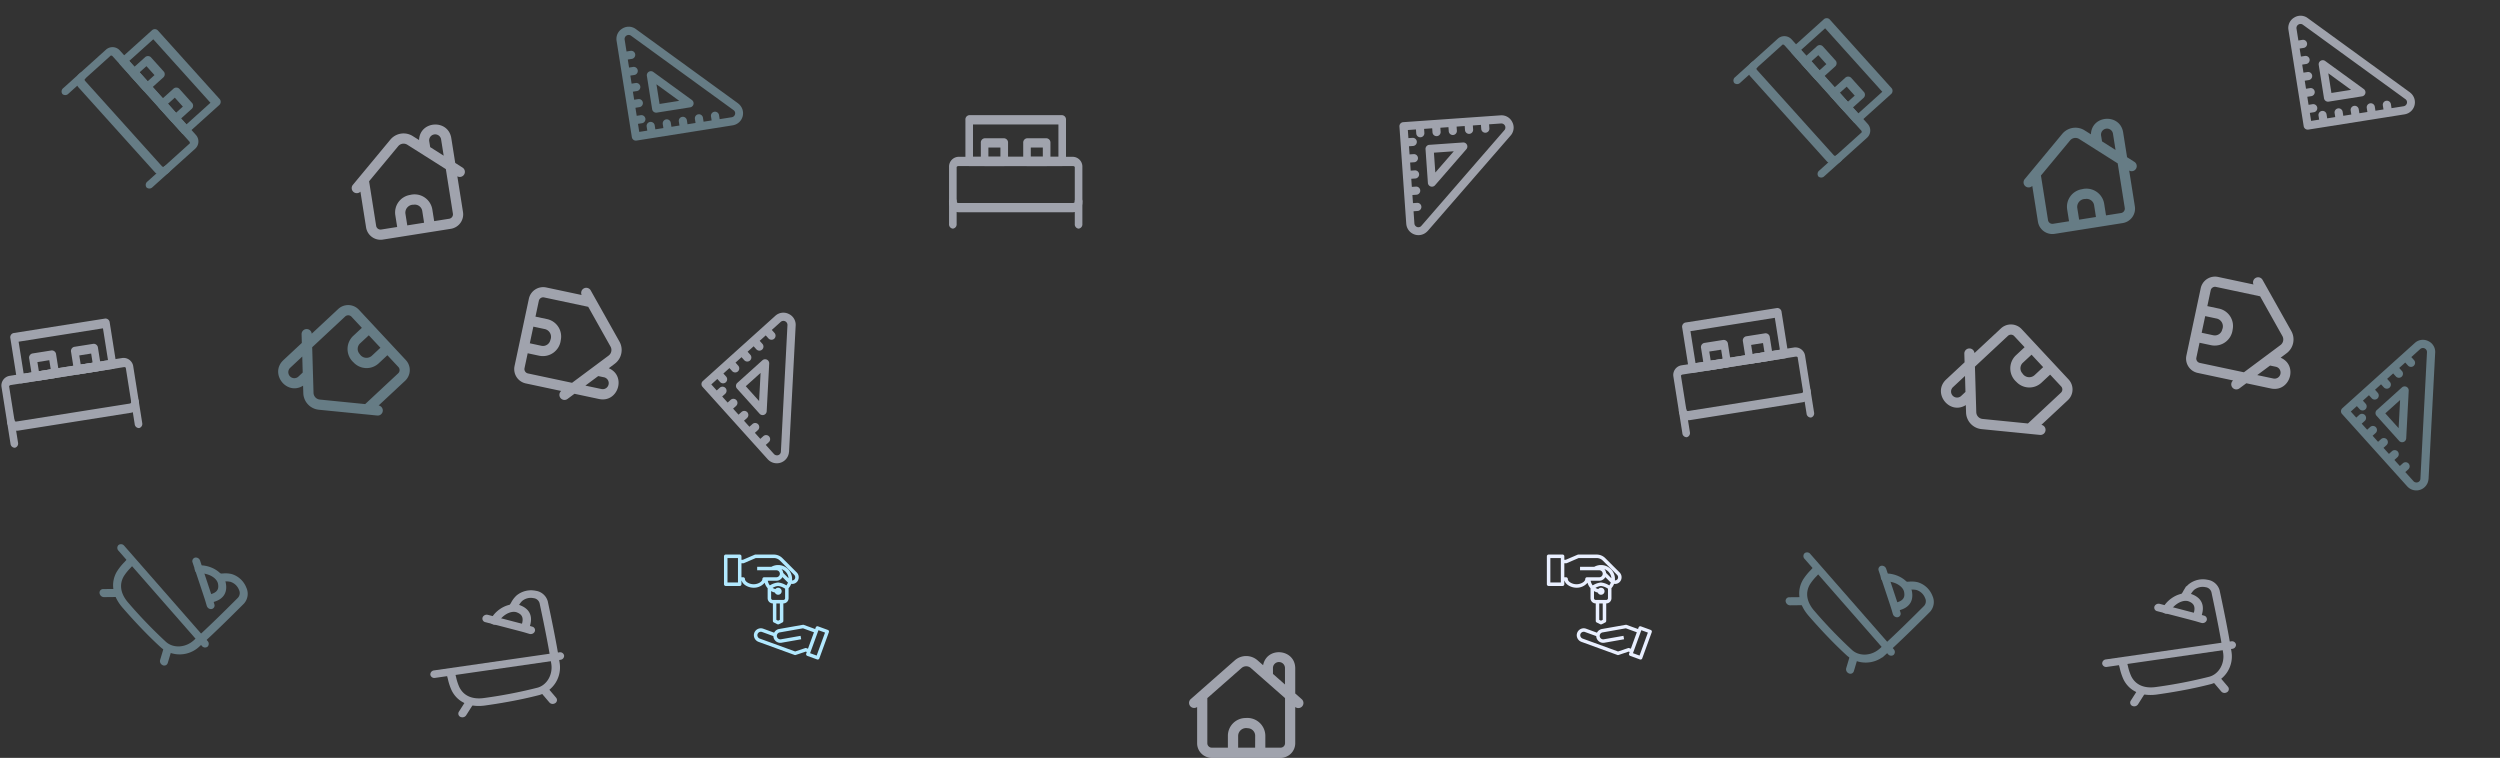<svg xmlns="http://www.w3.org/2000/svg" width="698.18" height="211.649" viewBox="0 0 698.18 211.649">
  <rect x="0" y="0" width="698.18" height="211.649" fill="#333333" stroke="none"/>
  <g id="Group_35388" data-name="Group 35388" transform="translate(-1.819)">
    <path id="Path_20118" data-name="Path 20118" d="M44.6,25.7V15.583a1.419,1.419,0,0,0,1.824-2.172S44.6,11.8,44.6,11.8V4.758c-.032-5.426-7.928-6.167-8.974-.846l-1.562-1.37a4.8,4.8,0,0,0-6.332,0L15.384,13.407A1.421,1.421,0,0,0,17.2,15.584V25.7a4.089,4.089,0,0,0,4.086,4.086H40.521A4.088,4.088,0,0,0,44.6,25.7Zm-4.6-22.673a1.681,1.681,0,0,1,1.735,1.735V9.3l-3.35-2.953-.008-1.587A1.68,1.68,0,0,1,40.009,3.023Zm-6.6,23.914H28.655V23.619a2.222,2.222,0,0,1,2.651-2.109,2.112,2.112,0,0,1,2.109,2.109Zm2.851,0V23.619a5.025,5.025,0,0,0-5.5-4.96,4.966,4.966,0,0,0-4.96,4.96v3.318h-4.51A1.238,1.238,0,0,1,20.05,25.7V13.1L29.618,4.69a1.949,1.949,0,0,1,2.569,0L41.754,13.1V25.708a1.244,1.244,0,0,1-1.241,1.23Z" transform="translate(318.942 181.863)" fill="#e9efff" opacity="0.6"/>
    <path id="Path_22873" data-name="Path 22873" d="M29.7,25.413V15.3a1.419,1.419,0,0,0,1.824-2.172S29.7,11.521,29.7,11.521V4.475c-.032-5.426-7.928-6.167-8.974-.846L19.16,2.259a4.8,4.8,0,0,0-6.332,0L.476,13.123A1.421,1.421,0,0,0,2.295,15.3V25.417A4.089,4.089,0,0,0,6.38,29.5H25.612A4.088,4.088,0,0,0,29.7,25.413ZM25.1,2.74a1.681,1.681,0,0,1,1.735,1.735v4.54l-3.35-2.953-.008-1.587A1.68,1.68,0,0,1,25.1,2.74ZM18.5,26.654H13.746V23.336A2.222,2.222,0,0,1,16.4,21.226a2.112,2.112,0,0,1,2.109,2.109Zm2.851,0V23.336a5.025,5.025,0,0,0-5.5-4.96,4.966,4.966,0,0,0-4.96,4.96v3.318H6.377a1.238,1.238,0,0,1-1.235-1.235V12.813L14.71,4.406a1.949,1.949,0,0,1,2.569,0l9.566,8.411V25.424a1.244,1.244,0,0,1-1.241,1.23Z" transform="translate(562.299 130.762) rotate(-133)" fill="#e9efff" opacity="0.6"/>
    <path id="Path_22874" data-name="Path 22874" d="M29.7,25.413V15.3a1.419,1.419,0,0,0,1.824-2.172S29.7,11.521,29.7,11.521V4.475c-.032-5.426-7.928-6.167-8.974-.846L19.16,2.259a4.8,4.8,0,0,0-6.332,0L.476,13.123A1.421,1.421,0,0,0,2.295,15.3V25.417A4.089,4.089,0,0,0,6.38,29.5H25.612A4.088,4.088,0,0,0,29.7,25.413ZM25.1,2.74a1.681,1.681,0,0,1,1.735,1.735v4.54l-3.35-2.953-.008-1.587A1.68,1.68,0,0,1,25.1,2.74ZM18.5,26.654H13.746V23.336A2.222,2.222,0,0,1,16.4,21.226a2.112,2.112,0,0,1,2.109,2.109Zm2.851,0V23.336a5.025,5.025,0,0,0-5.5-4.96,4.966,4.966,0,0,0-4.96,4.96v3.318H6.377a1.238,1.238,0,0,1-1.235-1.235V12.813L14.71,4.406a1.949,1.949,0,0,1,2.569,0l9.566,8.411V25.424a1.244,1.244,0,0,1-1.241,1.23Z" transform="matrix(-0.208, 0.978, -0.978, -0.208, 646.597, 80.382)" fill="#e9efff" opacity="0.6"/>
    <path id="Path_22876" data-name="Path 22876" d="M29.7,25.413V15.3a1.419,1.419,0,0,0,1.824-2.172S29.7,11.521,29.7,11.521V4.475c-.032-5.426-7.928-6.167-8.974-.846L19.16,2.259a4.8,4.8,0,0,0-6.332,0L.476,13.123A1.421,1.421,0,0,0,2.295,15.3V25.417A4.089,4.089,0,0,0,6.38,29.5H25.612A4.088,4.088,0,0,0,29.7,25.413ZM25.1,2.74a1.681,1.681,0,0,1,1.735,1.735v4.54l-3.35-2.953-.008-1.587A1.68,1.68,0,0,1,25.1,2.74ZM18.5,26.654H13.746V23.336A2.222,2.222,0,0,1,16.4,21.226a2.112,2.112,0,0,1,2.109,2.109Zm2.851,0V23.336a5.025,5.025,0,0,0-5.5-4.96,4.966,4.966,0,0,0-4.96,4.96v3.318H6.377a1.238,1.238,0,0,1-1.235-1.235V12.813L14.71,4.406a1.949,1.949,0,0,1,2.569,0l9.566,8.411V25.424a1.244,1.244,0,0,1-1.241,1.23Z" transform="matrix(-0.208, 0.978, -0.978, -0.208, 179.695, 83.321)" fill="#e9efff" opacity="0.6"/>
    <path id="Path_22875" data-name="Path 22875" d="M29.7,25.413V15.3a1.419,1.419,0,0,0,1.824-2.172S29.7,11.521,29.7,11.521V4.475c-.032-5.426-7.928-6.167-8.974-.846L19.16,2.259a4.8,4.8,0,0,0-6.332,0L.476,13.123A1.421,1.421,0,0,0,2.295,15.3V25.417A4.089,4.089,0,0,0,6.38,29.5H25.612A4.088,4.088,0,0,0,29.7,25.413ZM25.1,2.74a1.681,1.681,0,0,1,1.735,1.735v4.54l-3.35-2.953-.008-1.587A1.68,1.68,0,0,1,25.1,2.74ZM18.5,26.654H13.746V23.336A2.222,2.222,0,0,1,16.4,21.226a2.112,2.112,0,0,1,2.109,2.109Zm2.851,0V23.336a5.025,5.025,0,0,0-5.5-4.96,4.966,4.966,0,0,0-4.96,4.96v3.318H6.377a1.238,1.238,0,0,1-1.235-1.235V12.813L14.71,4.406a1.949,1.949,0,0,1,2.569,0l9.566,8.411V25.424a1.244,1.244,0,0,1-1.241,1.23Z" transform="translate(564.715 37.17) rotate(-9)" fill="#b2e9ff" opacity="0.4"/>
    <path id="Path_22877" data-name="Path 22877" d="M29.7,25.413V15.3a1.419,1.419,0,0,0,1.824-2.172S29.7,11.521,29.7,11.521V4.475c-.032-5.426-7.928-6.167-8.974-.846L19.16,2.259a4.8,4.8,0,0,0-6.332,0L.476,13.123A1.421,1.421,0,0,0,2.295,15.3V25.417A4.089,4.089,0,0,0,6.38,29.5H25.612A4.088,4.088,0,0,0,29.7,25.413ZM25.1,2.74a1.681,1.681,0,0,1,1.735,1.735v4.54l-3.35-2.953-.008-1.587A1.68,1.68,0,0,1,25.1,2.74ZM18.5,26.654H13.746V23.336A2.222,2.222,0,0,1,16.4,21.226a2.112,2.112,0,0,1,2.109,2.109Zm2.851,0V23.336a5.025,5.025,0,0,0-5.5-4.96,4.966,4.966,0,0,0-4.96,4.96v3.318H6.377a1.238,1.238,0,0,1-1.235-1.235V12.813L14.71,4.406a1.949,1.949,0,0,1,2.569,0l9.566,8.411V25.424a1.244,1.244,0,0,1-1.241,1.23Z" transform="translate(97.813 38.771) rotate(-9)" fill="#e9efff" opacity="0.6"/>
    <path id="Path_22878" data-name="Path 22878" d="M29.7,25.413V15.3a1.419,1.419,0,0,0,1.824-2.172S29.7,11.521,29.7,11.521V4.475c-.032-5.426-7.928-6.167-8.974-.846L19.16,2.259a4.8,4.8,0,0,0-6.332,0L.476,13.123A1.421,1.421,0,0,0,2.295,15.3V25.417A4.089,4.089,0,0,0,6.38,29.5H25.612A4.088,4.088,0,0,0,29.7,25.413ZM25.1,2.74a1.681,1.681,0,0,1,1.735,1.735v4.54l-3.35-2.953-.008-1.587A1.68,1.68,0,0,1,25.1,2.74ZM18.5,26.654H13.746V23.336A2.222,2.222,0,0,1,16.4,21.226a2.112,2.112,0,0,1,2.109,2.109Zm2.851,0V23.336a5.025,5.025,0,0,0-5.5-4.96,4.966,4.966,0,0,0-4.96,4.96v3.318H6.377a1.238,1.238,0,0,1-1.235-1.235V12.813L14.71,4.406a1.949,1.949,0,0,1,2.569,0l9.566,8.411V25.424a1.244,1.244,0,0,1-1.241,1.23Z" transform="translate(97.94 125.349) rotate(-133)" fill="#b2e9ff" opacity="0.4"/>
    <g id="deal" transform="translate(433.815 154.872)">
      <path id="Path_22871" data-name="Path 22871" d="M159.8,326.594l-2.749-1a.488.488,0,0,0-.624.293l-.167.458-3.185-1.161a.471.471,0,0,0-.251-.022l-6.626,1.17a1.954,1.954,0,0,0-1.4,1.031l-3.039-1.109a1.931,1.931,0,0,0-1.49.066,1.954,1.954,0,0,0-1.107,1.483,1.993,1.993,0,0,0,1.331,2.141l10.012,3.644a.476.476,0,0,0,.167.03.491.491,0,0,0,.156-.026l2.8-.944.3.108-.167.458a.488.488,0,0,0,.293.625l2.749,1a.473.473,0,0,0,.166.03.487.487,0,0,0,.458-.321l2.668-7.331a.488.488,0,0,0-.293-.622Zm-6.322,5.075-2.8.944-9.851-3.586a1.031,1.031,0,0,1-.7-1.077.975.975,0,0,1,1.3-.78l3.163,1.151a2.108,2.108,0,0,0,.022.269,1.959,1.959,0,0,0,2.258,1.582l5.489-.968-.17-.961-5.487.968a.982.982,0,0,1-1.13-.788.9.9,0,0,1,0-.336.483.483,0,0,0,.008-.049.534.534,0,0,1,.034-.121.979.979,0,0,1,.747-.628l6.5-1.146,3.062,1.114-1.668,4.583-.458-.166A.489.489,0,0,0,153.477,331.668Zm3.2,2.087-1.833-.667,2.334-6.414,1.833.667Zm0,0" transform="translate(-130.8 -305.546)" fill="#e9efff"/>
      <path id="Path_22872" data-name="Path 22872" d="M11.634,7.865a3.821,3.821,0,0,0,.847,1.551.937.937,0,0,0-.015.118v2.655a1.463,1.463,0,0,0,1.463,1.463v4.876a.487.487,0,0,0,.269.439l.975.488a.488.488,0,0,0,.436,0l.975-.488a.487.487,0,0,0,.27-.439V13.652a1.463,1.463,0,0,0,1.463-1.463V9.534a.989.989,0,0,0-.016-.127,3.778,3.778,0,0,0,.748-1.23,1.781,1.781,0,0,0,1.819-.834,1.925,1.925,0,0,0-.306-2.376L16.593,1A3.391,3.391,0,0,0,14.18,0H9.053a.48.48,0,0,0-.192.04L5.543,1.463h-.39V.488A.488.488,0,0,0,4.665,0H.765A.488.488,0,0,0,.277.488v7.8a.488.488,0,0,0,.488.488h3.9a.488.488,0,0,0,.488-.488V7.313h.071c.349,1.17,1.917,1.95,3.342,1.95a3.89,3.89,0,0,0,3.068-1.4ZM4.178,7.8H1.252V.975H4.178Zm11.7,10.425-.488.244-.488-.244V13.652h.975Zm1.463-6.037a.488.488,0,0,1-.488.488H13.929a.488.488,0,0,1-.488-.488V10.2a3.836,3.836,0,0,0,1.052.419.982.982,0,1,0,.137-.98,2.891,2.891,0,0,1-.78-.333,3.828,3.828,0,0,1,1.542-.529,4.57,4.57,0,0,1,1.95.758ZM17.7,8.617A5.322,5.322,0,0,0,15.391,7.8a5.313,5.313,0,0,0-2.31.814,2.856,2.856,0,0,1-.572-1.3H14.9a1.9,1.9,0,0,0,1.7-1.019l1.365,1.365a1.757,1.757,0,0,0,.173.142,2.8,2.8,0,0,1-.44.816Zm-.874-3.478a1.932,1.932,0,0,0-.483-1.073,2.926,2.926,0,0,1,1.958,2.549ZM11,6.826C11,7.564,9.8,8.289,8.566,8.289S6.128,7.564,6.128,6.826a.488.488,0,0,0-.488-.488H5.153v-3.9H5.64a.481.481,0,0,0,.192-.04L9.151.975h5.027a2.422,2.422,0,0,1,1.726.714L19.87,5.656a.944.944,0,0,1,.174,1.161.878.878,0,0,1-.752.409h-.023a3.8,3.8,0,0,0,.023-.4,3.9,3.9,0,0,0-3.9-3.9,3.86,3.86,0,0,0-1.872.488H9.541v.975H14.9a.975.975,0,0,1,0,1.95H11.491A.488.488,0,0,0,11,6.826Zm0,0" transform="translate(-0.277 0)" fill="#e9efff"/>
    </g>
    <g id="deal-2" data-name="deal" transform="translate(204.011 154.872)">
      <path id="Path_22871-2" data-name="Path 22871" d="M159.8,326.594l-2.749-1a.488.488,0,0,0-.624.293l-.167.458-3.185-1.161a.471.471,0,0,0-.251-.022l-6.626,1.17a1.954,1.954,0,0,0-1.4,1.031l-3.039-1.109a1.931,1.931,0,0,0-1.49.066,1.954,1.954,0,0,0-1.107,1.483,1.993,1.993,0,0,0,1.331,2.141l10.012,3.644a.476.476,0,0,0,.167.03.491.491,0,0,0,.156-.026l2.8-.944.3.108-.167.458a.488.488,0,0,0,.293.625l2.749,1a.473.473,0,0,0,.166.03.487.487,0,0,0,.458-.321l2.668-7.331a.488.488,0,0,0-.293-.622Zm-6.322,5.075-2.8.944-9.851-3.586a1.031,1.031,0,0,1-.7-1.077.975.975,0,0,1,1.3-.78l3.163,1.151a2.108,2.108,0,0,0,.022.269,1.959,1.959,0,0,0,2.258,1.582l5.489-.968-.17-.961-5.487.968a.982.982,0,0,1-1.13-.788.9.9,0,0,1,0-.336.483.483,0,0,0,.008-.049.534.534,0,0,1,.034-.121.979.979,0,0,1,.747-.628l6.5-1.146,3.062,1.114-1.668,4.583-.458-.166A.489.489,0,0,0,153.477,331.668Zm3.2,2.087-1.833-.667,2.334-6.414,1.833.667Zm0,0" transform="translate(-130.8 -305.546)" fill="#b2e9ff"/>
      <path id="Path_22872-2" data-name="Path 22872" d="M11.634,7.865a3.821,3.821,0,0,0,.847,1.551.937.937,0,0,0-.015.118v2.655a1.463,1.463,0,0,0,1.463,1.463v4.876a.487.487,0,0,0,.269.439l.975.488a.488.488,0,0,0,.436,0l.975-.488a.487.487,0,0,0,.27-.439V13.652a1.463,1.463,0,0,0,1.463-1.463V9.534a.989.989,0,0,0-.016-.127,3.778,3.778,0,0,0,.748-1.23,1.781,1.781,0,0,0,1.819-.834,1.925,1.925,0,0,0-.306-2.376L16.593,1A3.391,3.391,0,0,0,14.18,0H9.053a.48.48,0,0,0-.192.04L5.543,1.463h-.39V.488A.488.488,0,0,0,4.665,0H.765A.488.488,0,0,0,.277.488v7.8a.488.488,0,0,0,.488.488h3.9a.488.488,0,0,0,.488-.488V7.313h.071c.349,1.17,1.917,1.95,3.342,1.95a3.89,3.89,0,0,0,3.068-1.4ZM4.178,7.8H1.252V.975H4.178Zm11.7,10.425-.488.244-.488-.244V13.652h.975Zm1.463-6.037a.488.488,0,0,1-.488.488H13.929a.488.488,0,0,1-.488-.488V10.2a3.836,3.836,0,0,0,1.052.419.982.982,0,1,0,.137-.98,2.891,2.891,0,0,1-.78-.333,3.828,3.828,0,0,1,1.542-.529,4.57,4.57,0,0,1,1.95.758ZM17.7,8.617A5.322,5.322,0,0,0,15.391,7.8a5.313,5.313,0,0,0-2.31.814,2.856,2.856,0,0,1-.572-1.3H14.9a1.9,1.9,0,0,0,1.7-1.019l1.365,1.365a1.757,1.757,0,0,0,.173.142,2.8,2.8,0,0,1-.44.816Zm-.874-3.478a1.932,1.932,0,0,0-.483-1.073,2.926,2.926,0,0,1,1.958,2.549ZM11,6.826C11,7.564,9.8,8.289,8.566,8.289S6.128,7.564,6.128,6.826a.488.488,0,0,0-.488-.488H5.153v-3.9H5.64a.481.481,0,0,0,.192-.04L9.151.975h5.027a2.422,2.422,0,0,1,1.726.714L19.87,5.656a.944.944,0,0,1,.174,1.161.878.878,0,0,1-.752.409h-.023a3.8,3.8,0,0,0,.023-.4,3.9,3.9,0,0,0-3.9-3.9,3.86,3.86,0,0,0-1.872.488H9.541v.975H14.9a.975.975,0,0,1,0,1.95H11.491A.488.488,0,0,0,11,6.826Zm0,0" transform="translate(-0.277 0)" fill="#b2e9ff"/>
    </g>
    <g id="Icon" transform="translate(266.862 32.162)" opacity="0.6">
      <path id="Shape" d="M34.584,15.484H2.65A2.737,2.737,0,0,1,0,12.673V2.811A2.737,2.737,0,0,1,2.65,0H34.584a2.737,2.737,0,0,1,2.65,2.811v9.862A2.737,2.737,0,0,1,34.584,15.484ZM2.65,2.589a.613.613,0,0,0-.53.242v9.824a.617.617,0,0,0,.53.242H34.584a.615.615,0,0,0,.53-.242V2.831a.611.611,0,0,0-.53-.242Z" transform="translate(0 11.629)" fill="#e9efff"/>
      <path id="Shape-2" data-name="Shape" d="M27.031,14.218H1.06A1.2,1.2,0,0,1,0,12.924V1.295A1.2,1.2,0,0,1,1.06,0H27.031a1.2,1.2,0,0,1,1.058,1.295V12.924A1.2,1.2,0,0,1,27.031,14.218ZM2.118,2.6h0v9.033H25.973V2.6Z" transform="translate(4.571)" fill="#e9efff"/>
      <path id="Path" d="M1044.077,221.283a1.2,1.2,0,0,1-1.059-1.294v-6.1a1.081,1.081,0,1,1,2.119,0v6.1A1.2,1.2,0,0,1,1044.077,221.283Z" transform="translate(-1043.017 -189.591)" fill="#e9efff"/>
      <path id="Path-2" data-name="Path" d="M1061.727,221.283a1.2,1.2,0,0,1-1.059-1.294v-6.1a1.081,1.081,0,1,1,2.12,0v6.1A1.2,1.2,0,0,1,1061.727,221.283Z" transform="translate(-1025.554 -189.591)" fill="#e9efff"/>
      <path id="Shape-3" data-name="Shape" d="M6.537,7.765H1.06A1.2,1.2,0,0,1,0,6.471V1.295A1.2,1.2,0,0,1,1.06,0H6.537A1.2,1.2,0,0,1,7.6,1.295V6.471A1.2,1.2,0,0,1,6.537,7.765ZM2.109,2.589V5.176H5.472V2.589Z" transform="translate(8.877 6.453)" fill="#e9efff"/>
      <path id="Shape-4" data-name="Shape" d="M6.537,7.765H1.06A1.2,1.2,0,0,1,0,6.471V1.295A1.2,1.2,0,0,1,1.06,0H6.537A1.2,1.2,0,0,1,7.6,1.295V6.471A1.2,1.2,0,0,1,6.537,7.765ZM2.111,2.589V5.176H5.472V2.589Z" transform="translate(20.714 6.453)" fill="#e9efff"/>
    </g>
    <g id="Icon-2" data-name="Icon" transform="translate(508.987 1.192) rotate(48)" opacity="0.4">
      <path id="Shape-5" data-name="Shape" d="M34.584,15.484H2.65A2.737,2.737,0,0,1,0,12.673V2.811A2.737,2.737,0,0,1,2.65,0H34.584a2.737,2.737,0,0,1,2.65,2.811v9.862A2.737,2.737,0,0,1,34.584,15.484ZM2.65,2.589a.613.613,0,0,0-.53.242v9.824a.617.617,0,0,0,.53.242H34.584a.615.615,0,0,0,.53-.242V2.831a.611.611,0,0,0-.53-.242Z" transform="translate(0 11.629)" fill="#b2e9ff"/>
      <path id="Shape-6" data-name="Shape" d="M27.031,14.218H1.06A1.2,1.2,0,0,1,0,12.924V1.295A1.2,1.2,0,0,1,1.06,0H27.031a1.2,1.2,0,0,1,1.058,1.295V12.924A1.2,1.2,0,0,1,27.031,14.218ZM2.118,2.6h0v9.033H25.973V2.6Z" transform="translate(4.571 0)" fill="#b2e9ff"/>
      <path id="Path-3" data-name="Path" d="M1.059,8.683A1.2,1.2,0,0,1,0,7.389v-6.1A1.2,1.2,0,0,1,1.059,0a1.2,1.2,0,0,1,1.06,1.294v6.1A1.2,1.2,0,0,1,1.059,8.683Z" transform="translate(0 23.009)" fill="#b2e9ff"/>
      <path id="Path-4" data-name="Path" d="M1.06,8.683A1.2,1.2,0,0,1,0,7.389v-6.1A1.2,1.2,0,0,1,1.06,0a1.2,1.2,0,0,1,1.06,1.294v6.1A1.2,1.2,0,0,1,1.06,8.683Z" transform="translate(35.114 23.009)" fill="#b2e9ff"/>
      <path id="Shape-7" data-name="Shape" d="M6.537,7.765H1.06A1.2,1.2,0,0,1,0,6.471V1.295A1.2,1.2,0,0,1,1.06,0H6.537A1.2,1.2,0,0,1,7.6,1.295V6.471A1.2,1.2,0,0,1,6.537,7.765ZM2.109,2.589V5.176H5.472V2.589Z" transform="translate(8.877 6.453)" fill="#b2e9ff"/>
      <path id="Shape-8" data-name="Shape" d="M6.537,7.765H1.06A1.2,1.2,0,0,1,0,6.471V1.295A1.2,1.2,0,0,1,1.06,0H6.537A1.2,1.2,0,0,1,7.6,1.295V6.471A1.2,1.2,0,0,1,6.537,7.765ZM2.111,2.589V5.176H5.472V2.589Z" transform="translate(20.714 6.453)" fill="#b2e9ff"/>
    </g>
    <g id="Icon-3" data-name="Icon" transform="translate(42.085 4.261) rotate(48)" opacity="0.4">
      <path id="Shape-9" data-name="Shape" d="M34.584,15.484H2.65A2.737,2.737,0,0,1,0,12.673V2.811A2.737,2.737,0,0,1,2.65,0H34.584a2.737,2.737,0,0,1,2.65,2.811v9.862A2.737,2.737,0,0,1,34.584,15.484ZM2.65,2.589a.613.613,0,0,0-.53.242v9.824a.617.617,0,0,0,.53.242H34.584a.615.615,0,0,0,.53-.242V2.831a.611.611,0,0,0-.53-.242Z" transform="translate(0 11.629)" fill="#b2e9ff"/>
      <path id="Shape-10" data-name="Shape" d="M27.031,14.218H1.06A1.2,1.2,0,0,1,0,12.924V1.295A1.2,1.2,0,0,1,1.06,0H27.031a1.2,1.2,0,0,1,1.058,1.295V12.924A1.2,1.2,0,0,1,27.031,14.218ZM2.118,2.6h0v9.033H25.973V2.6Z" transform="translate(4.571 0)" fill="#b2e9ff"/>
      <path id="Path-5" data-name="Path" d="M1.059,8.683A1.2,1.2,0,0,1,0,7.389v-6.1A1.2,1.2,0,0,1,1.059,0a1.2,1.2,0,0,1,1.06,1.294v6.1A1.2,1.2,0,0,1,1.059,8.683Z" transform="translate(0 23.009)" fill="#b2e9ff"/>
      <path id="Path-6" data-name="Path" d="M1.06,8.683A1.2,1.2,0,0,1,0,7.389v-6.1A1.2,1.2,0,0,1,1.06,0a1.2,1.2,0,0,1,1.06,1.294v6.1A1.2,1.2,0,0,1,1.06,8.683Z" transform="translate(35.114 23.009)" fill="#b2e9ff"/>
      <path id="Shape-11" data-name="Shape" d="M6.537,7.765H1.06A1.2,1.2,0,0,1,0,6.471V1.295A1.2,1.2,0,0,1,1.06,0H6.537A1.2,1.2,0,0,1,7.6,1.295V6.471A1.2,1.2,0,0,1,6.537,7.765ZM2.109,2.589V5.176H5.472V2.589Z" transform="translate(8.877 6.453)" fill="#b2e9ff"/>
      <path id="Shape-12" data-name="Shape" d="M6.537,7.765H1.06A1.2,1.2,0,0,1,0,6.471V1.295A1.2,1.2,0,0,1,1.06,0H6.537A1.2,1.2,0,0,1,7.6,1.295V6.471A1.2,1.2,0,0,1,6.537,7.765ZM2.111,2.589V5.176H5.472V2.589Z" transform="translate(20.714 6.453)" fill="#b2e9ff"/>
    </g>
    <g id="Icon-4" data-name="Icon" transform="translate(466.902 90.964) rotate(-9)" opacity="0.6">
      <path id="Shape-13" data-name="Shape" d="M34.584,15.484H2.65A2.737,2.737,0,0,1,0,12.673V2.811A2.737,2.737,0,0,1,2.65,0H34.584a2.737,2.737,0,0,1,2.65,2.811v9.862A2.737,2.737,0,0,1,34.584,15.484ZM2.65,2.589a.613.613,0,0,0-.53.242v9.824a.617.617,0,0,0,.53.242H34.584a.615.615,0,0,0,.53-.242V2.831a.611.611,0,0,0-.53-.242Z" transform="translate(0 11.629)" fill="#e9efff"/>
      <path id="Shape-14" data-name="Shape" d="M27.031,14.218H1.06A1.2,1.2,0,0,1,0,12.924V1.295A1.2,1.2,0,0,1,1.06,0H27.031a1.2,1.2,0,0,1,1.058,1.295V12.924A1.2,1.2,0,0,1,27.031,14.218ZM2.118,2.6h0v9.033H25.973V2.6Z" transform="translate(4.571 0)" fill="#e9efff"/>
      <path id="Path-7" data-name="Path" d="M1.059,8.683A1.2,1.2,0,0,1,0,7.389v-6.1A1.2,1.2,0,0,1,1.059,0a1.2,1.2,0,0,1,1.06,1.294v6.1A1.2,1.2,0,0,1,1.059,8.683Z" transform="translate(0 23.009)" fill="#e9efff"/>
      <path id="Path-8" data-name="Path" d="M1.06,8.683A1.2,1.2,0,0,1,0,7.389v-6.1A1.2,1.2,0,0,1,1.06,0a1.2,1.2,0,0,1,1.06,1.294v6.1A1.2,1.2,0,0,1,1.06,8.683Z" transform="translate(35.114 23.009)" fill="#e9efff"/>
      <path id="Shape-15" data-name="Shape" d="M6.537,7.765H1.06A1.2,1.2,0,0,1,0,6.471V1.295A1.2,1.2,0,0,1,1.06,0H6.537A1.2,1.2,0,0,1,7.6,1.295V6.471A1.2,1.2,0,0,1,6.537,7.765ZM2.109,2.589V5.176H5.472V2.589Z" transform="translate(8.877 6.453)" fill="#e9efff"/>
      <path id="Shape-16" data-name="Shape" d="M6.537,7.765H1.06A1.2,1.2,0,0,1,0,6.471V1.295A1.2,1.2,0,0,1,1.06,0H6.537A1.2,1.2,0,0,1,7.6,1.295V6.471A1.2,1.2,0,0,1,6.537,7.765ZM2.111,2.589V5.176H5.472V2.589Z" transform="translate(20.714 6.453)" fill="#e9efff"/>
    </g>
    <g id="Icon-5" data-name="Icon" transform="translate(0 93.903) rotate(-9)" opacity="0.6">
      <path id="Shape-17" data-name="Shape" d="M34.584,15.484H2.65A2.737,2.737,0,0,1,0,12.673V2.811A2.737,2.737,0,0,1,2.65,0H34.584a2.737,2.737,0,0,1,2.65,2.811v9.862A2.737,2.737,0,0,1,34.584,15.484ZM2.65,2.589a.613.613,0,0,0-.53.242v9.824a.617.617,0,0,0,.53.242H34.584a.615.615,0,0,0,.53-.242V2.831a.611.611,0,0,0-.53-.242Z" transform="translate(0 11.629)" fill="#e9efff"/>
      <path id="Shape-18" data-name="Shape" d="M27.031,14.218H1.06A1.2,1.2,0,0,1,0,12.924V1.295A1.2,1.2,0,0,1,1.06,0H27.031a1.2,1.2,0,0,1,1.058,1.295V12.924A1.2,1.2,0,0,1,27.031,14.218ZM2.118,2.6h0v9.033H25.973V2.6Z" transform="translate(4.571 0)" fill="#e9efff"/>
      <path id="Path-9" data-name="Path" d="M1.059,8.683A1.2,1.2,0,0,1,0,7.389v-6.1A1.2,1.2,0,0,1,1.059,0a1.2,1.2,0,0,1,1.06,1.294v6.1A1.2,1.2,0,0,1,1.059,8.683Z" transform="translate(0 23.009)" fill="#e9efff"/>
      <path id="Path-10" data-name="Path" d="M1.06,8.683A1.2,1.2,0,0,1,0,7.389v-6.1A1.2,1.2,0,0,1,1.06,0a1.2,1.2,0,0,1,1.06,1.294v6.1A1.2,1.2,0,0,1,1.06,8.683Z" transform="translate(35.114 23.009)" fill="#e9efff"/>
      <path id="Shape-19" data-name="Shape" d="M6.537,7.765H1.06A1.2,1.2,0,0,1,0,6.471V1.295A1.2,1.2,0,0,1,1.06,0H6.537A1.2,1.2,0,0,1,7.6,1.295V6.471A1.2,1.2,0,0,1,6.537,7.765ZM2.109,2.589V5.176H5.472V2.589Z" transform="translate(8.877 6.453)" fill="#e9efff"/>
      <path id="Shape-20" data-name="Shape" d="M6.537,7.765H1.06A1.2,1.2,0,0,1,0,6.471V1.295A1.2,1.2,0,0,1,1.06,0H6.537A1.2,1.2,0,0,1,7.6,1.295V6.471A1.2,1.2,0,0,1,6.537,7.765ZM2.111,2.589V5.176H5.472V2.589Z" transform="translate(20.714 6.453)" fill="#e9efff"/>
    </g>
    <g id="Icon-6" data-name="Icon" transform="translate(519.867 142.498) rotate(48)" opacity="0.4">
      <path id="Path-11" data-name="Path" d="M11.825,28.879q-1.5,0-3.066-.027c-4.137-.072-7.087-2-8.1-5.3a15.293,15.293,0,0,1-.508-3.127C.108,19.966.065,19.505,0,19.048a.592.592,0,0,1,.6-.613.653.653,0,0,1,.745.49c.065.47.109.943.153,1.417a14.458,14.458,0,0,0,.471,2.94c.865,2.817,3.284,4.4,6.818,4.46a133.609,133.609,0,0,0,15.184-.51c3.018-.293,5.373-3.156,5.366-6.518-.015-5.967-.308-12.028-.581-17.241A2.437,2.437,0,0,0,27.015,1.4a4.276,4.276,0,0,0-3.721.306,5.8,5.8,0,0,0-1.34,1.324c-.212.26-.428.519-.656.76a.776.776,0,0,1-.947.1.492.492,0,0,1-.118-.779c.209-.223.406-.462.6-.7A6.731,6.731,0,0,1,22.488.814,5.867,5.867,0,0,1,27.595.4,3.574,3.574,0,0,1,30.1,3.427c.276,5.224.57,11.3.583,17.287a7.537,7.537,0,0,1-6.556,7.622C20.362,28.7,16.312,28.879,11.825,28.879Z" transform="translate(4.499 0)" fill="#b2e9ff" stroke="#b2e9ff" strokeWidth="0.6"/>
      <path id="Path-12" data-name="Path" d="M36.061,1.6h-.012L.663,1.111A.618.618,0,0,1,0,.546.643.643,0,0,1,.687,0L36.071.493a.621.621,0,0,1,.664.566A.626.626,0,0,1,36.061,1.6Z" transform="translate(0 17.939)" fill="#b2e9ff" stroke="#b2e9ff" strokeWidth="0.6"/>
      <path id="Path-13" data-name="Path" d="M8.773,7.036a.779.779,0,0,1-.3-.058.515.515,0,0,1-.3-.744C9.881,3.387,8.6,2.171,7.476,1.5,6.085.672,3.816,1.167,2.069,2.675a5.533,5.533,0,0,0-.572.607c-.092.108-.184.217-.281.323a.775.775,0,0,1-.946.113.493.493,0,0,1-.136-.777c.088-.1.171-.2.255-.3a6.523,6.523,0,0,1,.7-.737C3.308-.007,6.327-.554,8.267.6,10.608,2,10.981,4.061,9.376,6.727A.691.691,0,0,1,8.773,7.036Z" transform="translate(18.889 3.133)" fill="#b2e9ff" stroke="#b2e9ff" strokeWidth="0.6"/>
      <path id="Path-14" data-name="Path" d="M12.368,6.291a.778.778,0,0,1-.334-.073L11.37,5.9c-.469-.226-.94-.45-1.42-.661Q6.332,3.65,2.707,2.073L.358,1.046A.512.512,0,0,1,.078.294.758.758,0,0,1,.99.063L3.34,1.09q3.627,1.582,7.246,3.17c.5.216.977.447,1.463.68l.656.312a.507.507,0,0,1,.251.757A.708.708,0,0,1,12.368,6.291Z" transform="translate(16.794 4.864)" fill="#b2e9ff" stroke="#b2e9ff" strokeWidth="0.6"/>
      <path id="Path-15" data-name="Path" d="M2.477,4.071a.7.7,0,0,1-.6-.307L.072.8a.513.513,0,0,1,.3-.745A.747.747,0,0,1,1.28.308l1.8,2.96a.513.513,0,0,1-.3.745A.8.8,0,0,1,2.477,4.071Z" transform="translate(29.685 27.311)" fill="#b2e9ff" stroke="#b2e9ff" strokeWidth="0.6"/>
      <path id="Path-16" data-name="Path" d="M.673,3.824a.762.762,0,0,1-.394-.107A.5.5,0,0,1,.13,2.941L2.529.229A.772.772,0,0,1,3.471.106.494.494,0,0,1,3.62.881L1.221,3.6A.734.734,0,0,1,.673,3.824Z" transform="translate(5.998 27.311)" fill="#b2e9ff" stroke="#b2e9ff" strokeWidth="0.6"/>
    </g>
    <g id="Icon-7" data-name="Icon" transform="translate(48.986 140.213) rotate(48)" opacity="0.4">
      <path id="Path-17" data-name="Path" d="M11.825,28.879q-1.5,0-3.066-.027c-4.137-.072-7.087-2-8.1-5.3a15.293,15.293,0,0,1-.508-3.127C.108,19.966.065,19.505,0,19.048a.592.592,0,0,1,.6-.613.653.653,0,0,1,.745.49c.065.47.109.943.153,1.417a14.458,14.458,0,0,0,.471,2.94c.865,2.817,3.284,4.4,6.818,4.46a133.609,133.609,0,0,0,15.184-.51c3.018-.293,5.373-3.156,5.366-6.518-.015-5.967-.308-12.028-.581-17.241A2.437,2.437,0,0,0,27.015,1.4a4.276,4.276,0,0,0-3.721.306,5.8,5.8,0,0,0-1.34,1.324c-.212.26-.428.519-.656.76a.776.776,0,0,1-.947.1.492.492,0,0,1-.118-.779c.209-.223.406-.462.6-.7A6.731,6.731,0,0,1,22.488.814,5.867,5.867,0,0,1,27.595.4,3.574,3.574,0,0,1,30.1,3.427c.276,5.224.57,11.3.583,17.287a7.537,7.537,0,0,1-6.556,7.622C20.362,28.7,16.312,28.879,11.825,28.879Z" transform="translate(4.499 0)" fill="#b2e9ff" stroke="#b2e9ff" strokeWidth="0.6"/>
      <path id="Path-18" data-name="Path" d="M36.061,1.6h-.012L.663,1.111A.618.618,0,0,1,0,.546.643.643,0,0,1,.687,0L36.071.493a.621.621,0,0,1,.664.566A.626.626,0,0,1,36.061,1.6Z" transform="translate(0 17.939)" fill="#b2e9ff" stroke="#b2e9ff" strokeWidth="0.6"/>
      <path id="Path-19" data-name="Path" d="M8.773,7.036a.779.779,0,0,1-.3-.058.515.515,0,0,1-.3-.744C9.881,3.387,8.6,2.171,7.476,1.5,6.085.672,3.816,1.167,2.069,2.675a5.533,5.533,0,0,0-.572.607c-.092.108-.184.217-.281.323a.775.775,0,0,1-.946.113.493.493,0,0,1-.136-.777c.088-.1.171-.2.255-.3a6.523,6.523,0,0,1,.7-.737C3.308-.007,6.327-.554,8.267.6,10.608,2,10.981,4.061,9.376,6.727A.691.691,0,0,1,8.773,7.036Z" transform="translate(18.889 3.133)" fill="#b2e9ff" stroke="#b2e9ff" strokeWidth="0.6"/>
      <path id="Path-20" data-name="Path" d="M12.368,6.291a.778.778,0,0,1-.334-.073L11.37,5.9c-.469-.226-.94-.45-1.42-.661Q6.332,3.65,2.707,2.073L.358,1.046A.512.512,0,0,1,.078.294.758.758,0,0,1,.99.063L3.34,1.09q3.627,1.582,7.246,3.17c.5.216.977.447,1.463.68l.656.312a.507.507,0,0,1,.251.757A.708.708,0,0,1,12.368,6.291Z" transform="translate(16.794 4.864)" fill="#b2e9ff" stroke="#b2e9ff" strokeWidth="0.6"/>
      <path id="Path-21" data-name="Path" d="M2.477,4.071a.7.7,0,0,1-.6-.307L.072.8a.513.513,0,0,1,.3-.745A.747.747,0,0,1,1.28.308l1.8,2.96a.513.513,0,0,1-.3.745A.8.8,0,0,1,2.477,4.071Z" transform="translate(29.685 27.311)" fill="#b2e9ff" stroke="#b2e9ff" strokeWidth="0.6"/>
      <path id="Path-22" data-name="Path" d="M.673,3.824a.762.762,0,0,1-.394-.107A.5.5,0,0,1,.13,2.941L2.529.229A.772.772,0,0,1,3.471.106.494.494,0,0,1,3.62.881L1.221,3.6A.734.734,0,0,1,.673,3.824Z" transform="translate(5.998 27.311)" fill="#b2e9ff" stroke="#b2e9ff" strokeWidth="0.6"/>
    </g>
    <g id="Icon-8" data-name="Icon" transform="translate(586.51 167.041) rotate(-9)" opacity="0.6">
      <path id="Path-23" data-name="Path" d="M11.825,28.879q-1.5,0-3.066-.027c-4.137-.072-7.087-2-8.1-5.3a15.293,15.293,0,0,1-.508-3.127C.108,19.966.065,19.505,0,19.048a.592.592,0,0,1,.6-.613.653.653,0,0,1,.745.49c.065.47.109.943.153,1.417a14.458,14.458,0,0,0,.471,2.94c.865,2.817,3.284,4.4,6.818,4.46a133.609,133.609,0,0,0,15.184-.51c3.018-.293,5.373-3.156,5.366-6.518-.015-5.967-.308-12.028-.581-17.241A2.437,2.437,0,0,0,27.015,1.4a4.276,4.276,0,0,0-3.721.306,5.8,5.8,0,0,0-1.34,1.324c-.212.26-.428.519-.656.76a.776.776,0,0,1-.947.1.492.492,0,0,1-.118-.779c.209-.223.406-.462.6-.7A6.731,6.731,0,0,1,22.488.814,5.867,5.867,0,0,1,27.595.4,3.574,3.574,0,0,1,30.1,3.427c.276,5.224.57,11.3.583,17.287a7.537,7.537,0,0,1-6.556,7.622C20.362,28.7,16.312,28.879,11.825,28.879Z" transform="translate(4.499 0)" fill="#e9efff" stroke="#e9efff" strokeWidth="0.6"/>
      <path id="Path-24" data-name="Path" d="M36.061,1.6h-.012L.663,1.111A.618.618,0,0,1,0,.546.643.643,0,0,1,.687,0L36.071.493a.621.621,0,0,1,.664.566A.626.626,0,0,1,36.061,1.6Z" transform="translate(0 17.939)" fill="#e9efff" stroke="#e9efff" strokeWidth="0.6"/>
      <path id="Path-25" data-name="Path" d="M8.773,7.036a.779.779,0,0,1-.3-.058.515.515,0,0,1-.3-.744C9.881,3.387,8.6,2.171,7.476,1.5,6.085.672,3.816,1.167,2.069,2.675a5.533,5.533,0,0,0-.572.607c-.092.108-.184.217-.281.323a.775.775,0,0,1-.946.113.493.493,0,0,1-.136-.777c.088-.1.171-.2.255-.3a6.523,6.523,0,0,1,.7-.737C3.308-.007,6.327-.554,8.267.6,10.608,2,10.981,4.061,9.376,6.727A.691.691,0,0,1,8.773,7.036Z" transform="translate(18.889 3.133)" fill="#e9efff" stroke="#e9efff" strokeWidth="0.6"/>
      <path id="Path-26" data-name="Path" d="M12.368,6.291a.778.778,0,0,1-.334-.073L11.37,5.9c-.469-.226-.94-.45-1.42-.661Q6.332,3.65,2.707,2.073L.358,1.046A.512.512,0,0,1,.078.294.758.758,0,0,1,.99.063L3.34,1.09q3.627,1.582,7.246,3.17c.5.216.977.447,1.463.68l.656.312a.507.507,0,0,1,.251.757A.708.708,0,0,1,12.368,6.291Z" transform="translate(16.794 4.864)" fill="#e9efff" stroke="#e9efff" strokeWidth="0.6"/>
      <path id="Path-27" data-name="Path" d="M2.477,4.071a.7.7,0,0,1-.6-.307L.072.8a.513.513,0,0,1,.3-.745A.747.747,0,0,1,1.28.308l1.8,2.96a.513.513,0,0,1-.3.745A.8.8,0,0,1,2.477,4.071Z" transform="translate(29.685 27.311)" fill="#e9efff" stroke="#e9efff" strokeWidth="0.6"/>
      <path id="Path-28" data-name="Path" d="M.673,3.824a.762.762,0,0,1-.394-.107A.5.5,0,0,1,.13,2.941L2.529.229A.772.772,0,0,1,3.471.106.494.494,0,0,1,3.62.881L1.221,3.6A.734.734,0,0,1,.673,3.824Z" transform="translate(5.998 27.311)" fill="#e9efff" stroke="#e9efff" strokeWidth="0.6"/>
    </g>
    <g id="Icon-9" data-name="Icon" transform="translate(119.608 170.109) rotate(-9)" opacity="0.6">
      <path id="Path-29" data-name="Path" d="M11.825,28.879q-1.5,0-3.066-.027c-4.137-.072-7.087-2-8.1-5.3a15.293,15.293,0,0,1-.508-3.127C.108,19.966.065,19.505,0,19.048a.592.592,0,0,1,.6-.613.653.653,0,0,1,.745.49c.065.47.109.943.153,1.417a14.458,14.458,0,0,0,.471,2.94c.865,2.817,3.284,4.4,6.818,4.46a133.609,133.609,0,0,0,15.184-.51c3.018-.293,5.373-3.156,5.366-6.518-.015-5.967-.308-12.028-.581-17.241A2.437,2.437,0,0,0,27.015,1.4a4.276,4.276,0,0,0-3.721.306,5.8,5.8,0,0,0-1.34,1.324c-.212.26-.428.519-.656.76a.776.776,0,0,1-.947.1.492.492,0,0,1-.118-.779c.209-.223.406-.462.6-.7A6.731,6.731,0,0,1,22.488.814,5.867,5.867,0,0,1,27.595.4,3.574,3.574,0,0,1,30.1,3.427c.276,5.224.57,11.3.583,17.287a7.537,7.537,0,0,1-6.556,7.622C20.362,28.7,16.312,28.879,11.825,28.879Z" transform="translate(4.499 0)" fill="#e9efff" stroke="#e9efff" strokeWidth="0.6"/>
      <path id="Path-30" data-name="Path" d="M36.061,1.6h-.012L.663,1.111A.618.618,0,0,1,0,.546.643.643,0,0,1,.687,0L36.071.493a.621.621,0,0,1,.664.566A.626.626,0,0,1,36.061,1.6Z" transform="translate(0 17.939)" fill="#e9efff" stroke="#e9efff" strokeWidth="0.6"/>
      <path id="Path-31" data-name="Path" d="M8.773,7.036a.779.779,0,0,1-.3-.058.515.515,0,0,1-.3-.744C9.881,3.387,8.6,2.171,7.476,1.5,6.085.672,3.816,1.167,2.069,2.675a5.533,5.533,0,0,0-.572.607c-.092.108-.184.217-.281.323a.775.775,0,0,1-.946.113.493.493,0,0,1-.136-.777c.088-.1.171-.2.255-.3a6.523,6.523,0,0,1,.7-.737C3.308-.007,6.327-.554,8.267.6,10.608,2,10.981,4.061,9.376,6.727A.691.691,0,0,1,8.773,7.036Z" transform="translate(18.889 3.133)" fill="#e9efff" stroke="#e9efff" strokeWidth="0.6"/>
      <path id="Path-32" data-name="Path" d="M12.368,6.291a.778.778,0,0,1-.334-.073L11.37,5.9c-.469-.226-.94-.45-1.42-.661Q6.332,3.65,2.707,2.073L.358,1.046A.512.512,0,0,1,.078.294.758.758,0,0,1,.99.063L3.34,1.09q3.627,1.582,7.246,3.17c.5.216.977.447,1.463.68l.656.312a.507.507,0,0,1,.251.757A.708.708,0,0,1,12.368,6.291Z" transform="translate(16.794 4.864)" fill="#e9efff" stroke="#e9efff" strokeWidth="0.6"/>
      <path id="Path-33" data-name="Path" d="M2.477,4.071a.7.7,0,0,1-.6-.307L.072.8a.513.513,0,0,1,.3-.745A.747.747,0,0,1,1.28.308l1.8,2.96a.513.513,0,0,1-.3.745A.8.8,0,0,1,2.477,4.071Z" transform="translate(29.685 27.311)" fill="#e9efff" stroke="#e9efff" strokeWidth="0.6"/>
      <path id="Path-34" data-name="Path" d="M.673,3.824a.762.762,0,0,1-.394-.107A.5.5,0,0,1,.13,2.941L2.529.229A.772.772,0,0,1,3.471.106.494.494,0,0,1,3.62.881L1.221,3.6A.734.734,0,0,1,.673,3.824Z" transform="translate(5.998 27.311)" fill="#e9efff" stroke="#e9efff" strokeWidth="0.6"/>
    </g>
    <g id="Icon-10" data-name="Icon" transform="matrix(0.07, 0.998, -0.998, 0.07, 424.288, 31.973)" opacity="0.6">
      <path id="Shape-21" data-name="Shape" d="M28.421,31.79H1.137A1.138,1.138,0,0,1,0,30.653V3.37A3.339,3.339,0,0,1,2.138.267,3.3,3.3,0,0,1,3.441,0a3.339,3.339,0,0,1,2.38,1l25.01,25.012h-.022a3.41,3.41,0,0,1-2.388,5.774Zm-4.546-4.548a1.138,1.138,0,0,1,1.137,1.137v1.137h3.432a1.142,1.142,0,0,0,1.024-.682,1.074,1.074,0,0,0-.24-1.205L4.161,2.585a1.137,1.137,0,0,0-1.887.784V6.781H3.411a1.137,1.137,0,1,1,0,2.274H2.274v2.274H3.411a1.136,1.136,0,1,1,0,2.272H2.274v2.274H3.411a1.137,1.137,0,1,1,0,2.274H2.274v2.274H3.411a1.137,1.137,0,1,1,0,2.274H2.274V24.97H3.411a1.136,1.136,0,1,1,0,2.272H2.274v2.274H4.548V28.379a1.137,1.137,0,0,1,2.274,0v1.137H9.1V28.379a1.137,1.137,0,1,1,2.274,0v1.137h2.272V28.379a1.137,1.137,0,1,1,2.274,0v1.137H18.19V28.379a1.137,1.137,0,0,1,2.274,0v1.137h2.274V28.379A1.138,1.138,0,0,1,23.875,27.242Z" transform="translate(0)" fill="#e9efff"/>
      <path id="Shape-22" data-name="Shape" d="M10.573,11.7H1.137A1.138,1.138,0,0,1,0,10.568V1.132a1.138,1.138,0,0,1,1.944-.8L11.368,9.76a1.137,1.137,0,0,1-.795,1.944Zm-8.3-7.833h0V9.431h5.56Z" transform="translate(6.822 13.266)" fill="#e9efff"/>
    </g>
    <g id="Icon-11" data-name="Icon" transform="translate(678.747 93.494) rotate(48)" opacity="0.4">
      <path id="Shape-23" data-name="Shape" d="M28.421,31.79H1.137A1.138,1.138,0,0,1,0,30.653V3.37A3.339,3.339,0,0,1,2.138.267,3.3,3.3,0,0,1,3.441,0a3.339,3.339,0,0,1,2.38,1l25.01,25.012h-.022a3.41,3.41,0,0,1-2.388,5.774Zm-4.546-4.548a1.138,1.138,0,0,1,1.137,1.137v1.137h3.432a1.142,1.142,0,0,0,1.024-.682,1.074,1.074,0,0,0-.24-1.205L4.161,2.585a1.137,1.137,0,0,0-1.887.784V6.781H3.411a1.137,1.137,0,1,1,0,2.274H2.274v2.274H3.411a1.136,1.136,0,1,1,0,2.272H2.274v2.274H3.411a1.137,1.137,0,1,1,0,2.274H2.274v2.274H3.411a1.137,1.137,0,1,1,0,2.274H2.274V24.97H3.411a1.136,1.136,0,1,1,0,2.272H2.274v2.274H4.548V28.379a1.137,1.137,0,0,1,2.274,0v1.137H9.1V28.379a1.137,1.137,0,1,1,2.274,0v1.137h2.272V28.379a1.137,1.137,0,1,1,2.274,0v1.137H18.19V28.379a1.137,1.137,0,0,1,2.274,0v1.137h2.274V28.379A1.138,1.138,0,0,1,23.875,27.242Z" transform="translate(0 0)" fill="#b2e9ff"/>
      <path id="Shape-24" data-name="Shape" d="M10.573,11.7H1.137A1.138,1.138,0,0,1,0,10.568V1.132a1.138,1.138,0,0,1,1.944-.8L11.368,9.76a1.137,1.137,0,0,1-.795,1.944Zm-8.3-7.833h0V9.431h5.56Z" transform="translate(6.822 13.266)" fill="#b2e9ff"/>
    </g>
    <g id="Icon-12" data-name="Icon" transform="translate(220.875 85.916) rotate(48)" opacity="0.6">
      <path id="Shape-25" data-name="Shape" d="M28.421,31.79H1.137A1.138,1.138,0,0,1,0,30.653V3.37A3.339,3.339,0,0,1,2.138.267,3.3,3.3,0,0,1,3.441,0a3.339,3.339,0,0,1,2.38,1l25.01,25.012h-.022a3.41,3.41,0,0,1-2.388,5.774Zm-4.546-4.548a1.138,1.138,0,0,1,1.137,1.137v1.137h3.432a1.142,1.142,0,0,0,1.024-.682,1.074,1.074,0,0,0-.24-1.205L4.161,2.585a1.137,1.137,0,0,0-1.887.784V6.781H3.411a1.137,1.137,0,1,1,0,2.274H2.274v2.274H3.411a1.136,1.136,0,1,1,0,2.272H2.274v2.274H3.411a1.137,1.137,0,1,1,0,2.274H2.274v2.274H3.411a1.137,1.137,0,1,1,0,2.274H2.274V24.97H3.411a1.136,1.136,0,1,1,0,2.272H2.274v2.274H4.548V28.379a1.137,1.137,0,0,1,2.274,0v1.137H9.1V28.379a1.137,1.137,0,1,1,2.274,0v1.137h2.272V28.379a1.137,1.137,0,1,1,2.274,0v1.137H18.19V28.379a1.137,1.137,0,0,1,2.274,0v1.137h2.274V28.379A1.138,1.138,0,0,1,23.875,27.242Z" transform="translate(0 0)" fill="#e9efff"/>
      <path id="Shape-26" data-name="Shape" d="M10.573,11.7H1.137A1.138,1.138,0,0,1,0,10.568V1.132a1.138,1.138,0,0,1,1.944-.8L11.368,9.76a1.137,1.137,0,0,1-.795,1.944Zm-8.3-7.833h0V9.431h5.56Z" transform="translate(6.822 13.266)" fill="#e9efff"/>
    </g>
    <g id="Icon-13" data-name="Icon" transform="translate(640.384 4.969) rotate(-9)" opacity="0.6">
      <path id="Shape-27" data-name="Shape" d="M28.421,31.79H1.137A1.138,1.138,0,0,1,0,30.653V3.37A3.339,3.339,0,0,1,2.138.267,3.3,3.3,0,0,1,3.441,0a3.339,3.339,0,0,1,2.38,1l25.01,25.012h-.022a3.41,3.41,0,0,1-2.388,5.774Zm-4.546-4.548a1.138,1.138,0,0,1,1.137,1.137v1.137h3.432a1.142,1.142,0,0,0,1.024-.682,1.074,1.074,0,0,0-.24-1.205L4.161,2.585a1.137,1.137,0,0,0-1.887.784V6.781H3.411a1.137,1.137,0,1,1,0,2.274H2.274v2.274H3.411a1.136,1.136,0,1,1,0,2.272H2.274v2.274H3.411a1.137,1.137,0,1,1,0,2.274H2.274v2.274H3.411a1.137,1.137,0,1,1,0,2.274H2.274V24.97H3.411a1.136,1.136,0,1,1,0,2.272H2.274v2.274H4.548V28.379a1.137,1.137,0,0,1,2.274,0v1.137H9.1V28.379a1.137,1.137,0,1,1,2.274,0v1.137h2.272V28.379a1.137,1.137,0,1,1,2.274,0v1.137H18.19V28.379a1.137,1.137,0,0,1,2.274,0v1.137h2.274V28.379A1.138,1.138,0,0,1,23.875,27.242Z" transform="translate(0 0)" fill="#e9efff"/>
      <path id="Shape-28" data-name="Shape" d="M10.573,11.7H1.137A1.138,1.138,0,0,1,0,10.568V1.132a1.138,1.138,0,0,1,1.944-.8L11.368,9.76a1.137,1.137,0,0,1-.795,1.944Zm-8.3-7.833h0V9.431h5.56Z" transform="translate(6.822 13.266)" fill="#e9efff"/>
    </g>
    <g id="Icon-14" data-name="Icon" transform="translate(173.482 8.037) rotate(-9)" opacity="0.4">
      <path id="Shape-29" data-name="Shape" d="M28.421,31.79H1.137A1.138,1.138,0,0,1,0,30.653V3.37A3.339,3.339,0,0,1,2.138.267,3.3,3.3,0,0,1,3.441,0a3.339,3.339,0,0,1,2.38,1l25.01,25.012h-.022a3.41,3.41,0,0,1-2.388,5.774Zm-4.546-4.548a1.138,1.138,0,0,1,1.137,1.137v1.137h3.432a1.142,1.142,0,0,0,1.024-.682,1.074,1.074,0,0,0-.24-1.205L4.161,2.585a1.137,1.137,0,0,0-1.887.784V6.781H3.411a1.137,1.137,0,1,1,0,2.274H2.274v2.274H3.411a1.136,1.136,0,1,1,0,2.272H2.274v2.274H3.411a1.137,1.137,0,1,1,0,2.274H2.274v2.274H3.411a1.137,1.137,0,1,1,0,2.274H2.274V24.97H3.411a1.136,1.136,0,1,1,0,2.272H2.274v2.274H4.548V28.379a1.137,1.137,0,0,1,2.274,0v1.137H9.1V28.379a1.137,1.137,0,1,1,2.274,0v1.137h2.272V28.379a1.137,1.137,0,1,1,2.274,0v1.137H18.19V28.379a1.137,1.137,0,0,1,2.274,0v1.137h2.274V28.379A1.138,1.138,0,0,1,23.875,27.242Z" transform="translate(0 0)" fill="#b2e9ff"/>
      <path id="Shape-30" data-name="Shape" d="M10.573,11.7H1.137A1.138,1.138,0,0,1,0,10.568V1.132a1.138,1.138,0,0,1,1.944-.8L11.368,9.76a1.137,1.137,0,0,1-.795,1.944Zm-8.3-7.833h0V9.431h5.56Z" transform="translate(6.822 13.266)" fill="#b2e9ff"/>
    </g>
  </g>
</svg>
